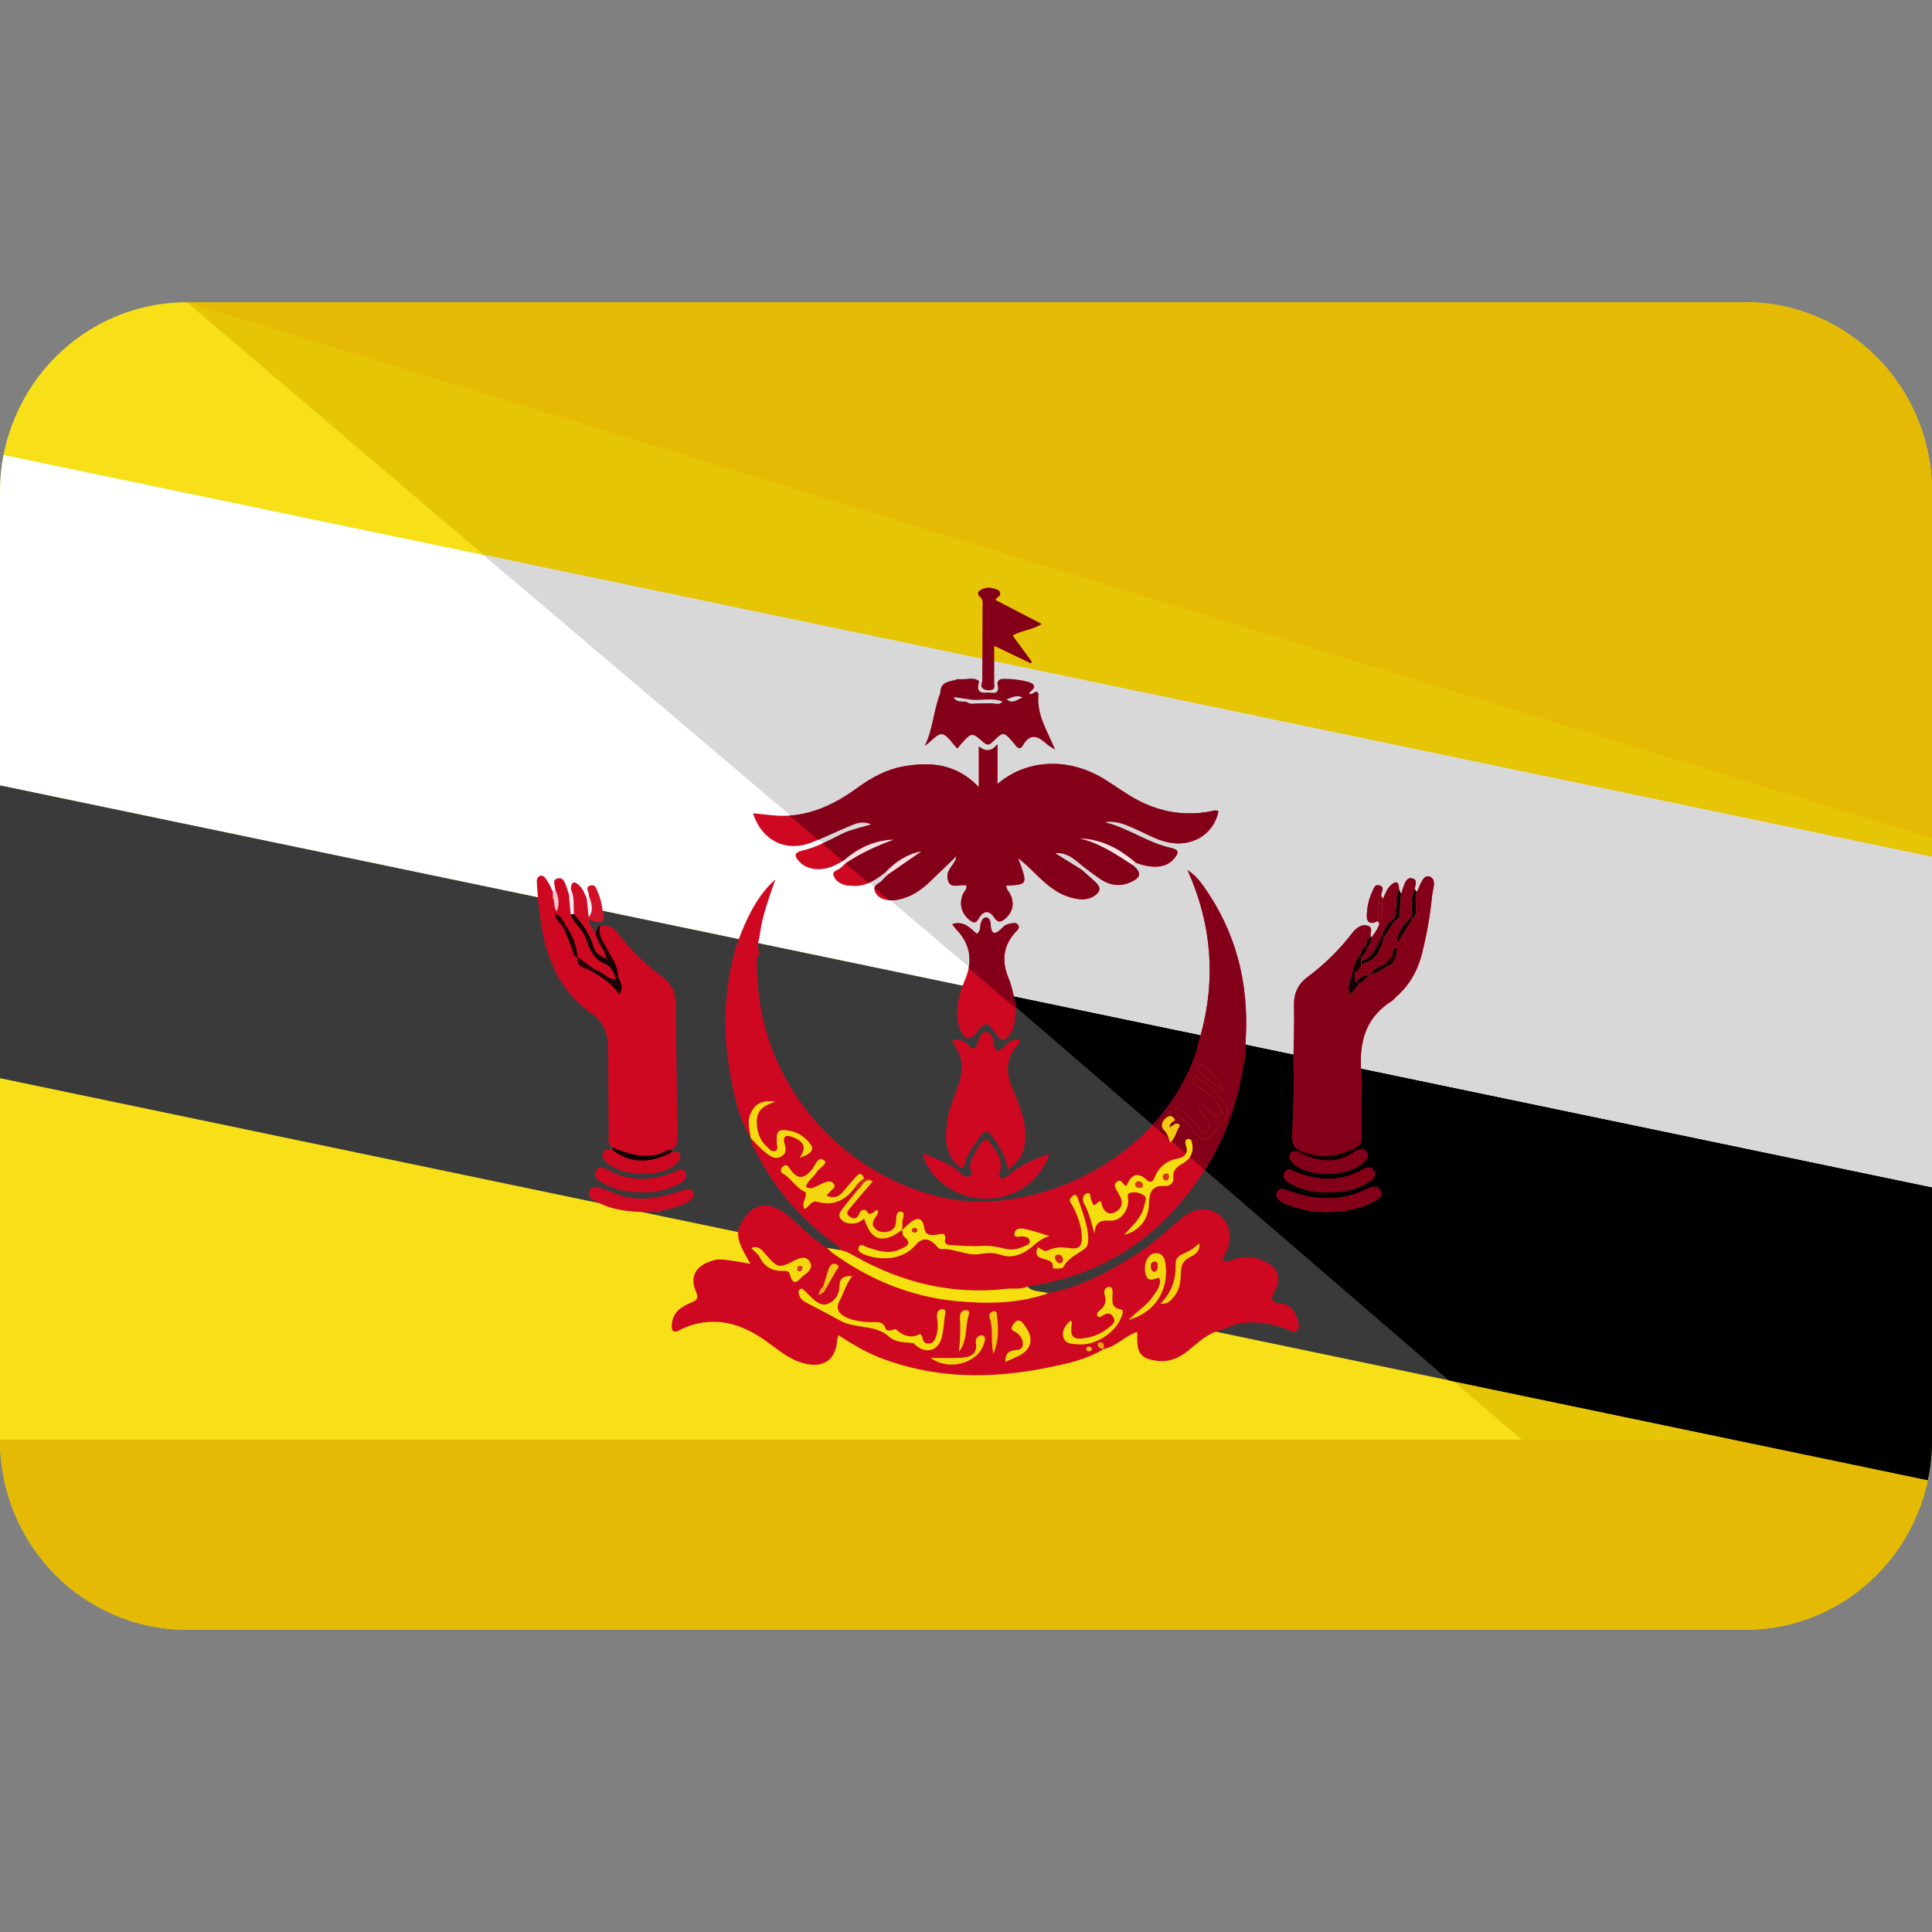 <?xml version="1.0" encoding="iso-8859-1"?>
<!-- Generator: Adobe Illustrator 19.0.0, SVG Export Plug-In . SVG Version: 6.00 Build 0)  -->
<svg version="1.1" id="Capa_1" xmlns="http://www.w3.org/2000/svg" xmlns:xlink="http://www.w3.org/1999/xlink" x="0px" y="0px"
	 viewBox="0 0 496 496" style="enable-background:new 0 0 496 496;" xml:space="preserve">
<rect x="0" y="0" width="496" height="496" fill="#808080" stroke="none"/>
<path style="fill:#F7E017;" d="M496,369.6c0,27.2-21.6,48.8-48,48.8H48c-26.4,0-48-21.6-48-48.8V126.4c0-27.2,21.6-48.8,48-48.8h400
	c26.4,0,48,21.6,48,48.8V369.6z"/>
<path style="fill:#E5C505;" d="M48,77.6h400c26.4,0,48,21.6,48,48.8v243.2c0,27.2-21.6,48.8-48,48.8"/>
<g>
	<path style="fill:#E5BA05;" d="M496,369.6c0,27.2-21.6,48.8-48,48.8H48c-26.4,0-48-21.6-48-48.8"/>
	<path style="fill:#E5BA05;" d="M48,77.6h400c26.4,0,48,21.6,48,48.8v88.8L48,77.6z"/>
</g>
<path style="fill:#3A3A3A;" d="M0,201.6v75.2L494.9,380c0.8-4,1.1-7.2,1.1-10.4v-64.8L0,201.6z"/>
<path d="M372,354.4L494.9,380c0.8-3.2,1.1-7.2,1.1-10.4v-64.8L256.7,255L372,354.4z"/>
<path style="fill:#FFFFFF;" d="M496,304.8V220L0.9,116.8C0.3,120,0,123.2,0,126.4v75.2L496,304.8z"/>
<polygon style="fill:#D8D8D8;" points="256.7,255 496,304.8 496,220 124,142.4 "/>
<path style="fill:#840019;" d="M252.181,174.901c0.022-6.414,0.05-12.829,0.059-19.243c0.001-0.746,0.194-1.564-0.422-2.183
	c-0.573-0.575-1.211-1.227-0.284-1.869c1.048-0.726,2.309-0.936,3.569-0.527c0.697,0.226,1.589,0.315,1.69,1.291
	c0.086,0.828-0.922,0.898-1.23,1.65c3.854,2.003,7.722,4.014,11.859,6.164c-2.396,1.623-5.124,1.582-7.431,2.989
	c1.658,2.268,3.286,4.494,4.914,6.721c-0.086,0.138-0.171,0.276-0.257,0.414c-3.021-1.448-6.043-2.897-9.404-4.508
	c0,3.534,0,6.659,0,9.784c0.333,1.679-0.863,1.712-1.902,1.585C252.013,177.005,251.607,176.15,252.181,174.901z"/>
<path style="fill:#CF0821;" d="M189.605,315.394c2.862-6.65,7.561-7.722,13.054-3.058c3.197,2.715,6.018,5.885,9.668,8.057
	c5.34,2.549,10.12,6.092,15.647,8.362c11.671,4.795,23.677,5.705,35.999,3.808c1.703-0.262,3.428-0.155,5.106-0.54
	c8.419-1.623,15.802-5.582,22.898-10.179c3.951-2.56,7.405-5.743,10.967-8.794c3.445-2.95,7.104-3.382,9.89-1.268
	c3.15,2.39,3.733,6.052,1.666,10.31c-0.234,0.483-0.721,0.918-0.438,1.629c1.272,0.418,2.363-0.416,3.521-0.688
	c2.549-0.599,4.961-0.323,7.247,0.852c3.374,1.734,4.276,4.27,2.425,7.575c-1.111,1.983-0.941,2.9,1.383,3.156
	c1.625,0.179,2.94,0.961,3.718,2.39c0.781,1.433,1.651,3.215,0.569,4.563c-0.824,1.026-2.236-0.326-3.353-0.655
	c-5.229-1.538-10.409-2.384-15.515,0.404c-3.663,0.65-6.227,3.154-8.94,5.366c-2.396,1.953-4.96,3.108-8.14,2.668
	c-3.905-0.541-5.018-1.766-5.015-5.785c0-0.473,0-0.945,0-1.643c-3.223,1.038-5.376,3.818-8.61,4.392l-0.173-0.224l0.204,0.196
	c-4.445,2.804-9.509,3.824-14.528,4.84c-14.512,2.938-28.875,2.875-42.911-2.55c-3.744-1.447-7.155-3.53-10.732-5.804
	c-0.147,0.669-0.263,1.005-0.289,1.348c-0.377,4.897-3.363,7.092-8.184,5.974c-3.257-0.755-5.867-2.669-8.48-4.646
	c-4.642-3.511-9.59-6.29-15.717-6.094c-2.843,0.091-5.493,0.794-7.974,2.084c-1.763,0.916-2.214,0.31-2.094-1.413
	c0.222-3.186,2.473-4.604,5.031-5.64c1.427-0.578,1.901-1.102,1.19-2.719c-1.597-3.633-0.338-6.306,3.353-7.741
	c2.234-0.868,3.05-0.833,10.599,0.527C191.048,321.437,189.002,318.787,189.605,315.394z"/>
<path style="fill:#CE0921;" d="M151.249,307.34c-0.394-2.726,1.175-2.883,3.127-2.279c1.991,0.616,3.892,1.54,5.899,2.078
	c4.377,1.173,8.672,0.394,12.908-0.882c0.818-0.246,1.615-0.583,2.448-0.757c0.815-0.171,1.819-0.46,2.282,0.533
	c0.496,1.064-0.239,1.848-1.047,2.377c-1.858,1.217-4.005,1.702-6.134,2.198c-0.447,0.104-0.964,0.012-1.224,0.532
	C163.134,311.256,156.786,311.248,151.249,307.34z"/>
<g>
	<path style="fill:#CF0821;" d="M195.16,244.759c-1.225,0.784-0.854,2.043-0.847,3.129c0.182,31.485,23.101,54.363,48.398,59.723
		c21.936,4.648,55.242-9.046,64.694-38.342c0.115-0.356,0.102-0.754,0.149-1.133c4.401-14.104,4.029-28.044-1.436-41.808
		c-0.304-0.766-0.633-1.522-1.223-2.932c2.12,1.419,3.183,2.853,4.202,4.294c8.291,11.722,11.535,24.835,10.717,39.062
		c-0.077,1.333-0.072,2.671-0.107,4.007c-1.455,9.61-4.018,18.858-9.019,27.294c-10.666,17.993-26,29.196-46.943,32.223
		c-0.405,0.927-1.244,1.1-2.116,1.22c-16.398,2.274-31.517-1.305-45.53-9.948c-0.25-0.154-0.4-0.404-0.55-0.648
		c0.081-1.267-1.072-1.48-1.791-2.001c-8.385-6.069-14.815-13.799-19.58-22.95c-0.611-1.174-1.405-2.292-1.398-3.705
		c1.317,0.013,1.995,0.984,2.734,1.847c0.758,0.884,1.63,1.617,2.72,2.032c1.555,0.592,2.442-0.077,2.545-1.638
		c0.095-1.44-0.699-3.286,1.824-3.325c2.07-0.033,3.876,1.646,4.2,3.818c0.032,0.216-0.144,0.527,0.254,0.593
		c0.128-2.652-3.664-5.596-5.941-4.604c-1.123,0.489-0.876,1.572-1.008,2.482c-0.134,0.921,0.038,2.071-1.09,2.431
		c-1.121,0.358-1.995-0.367-2.776-1.099c-3.575-3.348-3.581-8.81-0.016-11.416c-2.207,1.216-3.367,3.249-3.251,5.774
		c0.047,1.031,0.456,2.078-0.207,3.058c-3.142-5.037-4.277-10.762-5.307-16.447c-1.964-10.843-1.603-21.651,1.369-32.316
		c2.979-8.564,6.017-13.931,10.23-17.65c-1.722,4.943-3.367,9.372-3.971,14.051C194.88,241.45,194.001,243.139,195.16,244.759z"/>
	<path style="fill:#CF0821;" d="M310.586,208.343c-6.453,1.174-12.524,0.164-18.348-2.842c-3.077-1.588-5.81-3.681-8.738-5.48
		c-9.134-5.612-19.819-5.207-27.429,1.261v-10.199c-1.66,2.017-3.093,1.824-4.767,0.563v10.461
		c-5.668-6.001-12.304-6.602-19.381-5.343c-4.434,0.789-8.256,2.918-11.847,5.53c-6.603,4.802-13.724,7.956-22.151,6.97
		c-1.506-0.176-3.016-0.316-4.594-0.479c2.132,6.835,8.214,10.026,14.672,7.638c3.486-1.289,6.807-3.018,10.256-4.415
		c1.543-0.625,3.181-1.421,5.432-0.346c-2.891,0.887-5.419,1.351-7.713,2.509c-3.24,1.636-6.468,3.372-10.018,4.206
		c-2.497,0.586-1.824,1.682-0.7,2.874c1.478,1.568,3.435,2.014,5.518,1.88c2.157-0.139,4.017-1.122,5.819-2.224
		c1.088-0.492,2.141-1.059,3.183-1.63c-0.919,0.608-1.786,1.329-2.548,2.25c-0.419,0.376-0.869,0.723-1.249,1.135
		c-0.67,0.727-2.376,0.885-2.017,2.043c0.41,1.322,1.705,2.237,3.181,2.578c0.456,0.105,0.944,0.063,1.414,0.117
		c3.641,0.415,6.314-1.545,8.937-3.631c0.832-0.411,1.613-0.901,2.372-1.414c-0.668,0.548-1.273,1.187-1.725,2.025
		c-0.613,0.597-1.258,1.164-1.83,1.797c-0.703,0.777-2.293,1.025-1.745,2.582c0.496,1.407,1.722,2.052,3.077,2.286
		c0.916,0.158,1.914,0.117,2.831-0.06c3.304-0.636,5.983-2.423,8.358-4.737c2.228-2.171,4.482-4.316,6.725-6.472
		c-0.234,2.135-2.475,3.253-2.329,5.368c0.246,3.552,3.117,1.723,4.858,2.17c0.252,0.921-0.485,1.417-0.795,2.079
		c-1.198,2.559-0.48,5.19,1.731,6.877c0.995,0.76,1.541,0.734,2.187-0.392c1.203-2.096,2.65-2.431,4.112-0.223
		c0.892,1.347,1.731,1.079,2.765,0.167c1.996-1.76,2.43-4.017,1.168-6.447c-0.342-0.658-1.027-1.166-0.924-2.027
		c5.567-0.236,5.567-0.236,3.01-7.068c1.531,1.165,2.917,2.507,4.297,3.854c2.68,2.616,5.405,5.179,9.139,6.233
		c1.956,0.552,3.959,0.892,5.849-0.189c2.029-1.161,2.119-2.414,0.397-3.916c-0.983-0.858-1.951-1.734-2.923-2.605
		c-2.152-1.58-4.371-2.667-6.971-3.371c-1.335-0.361-0.768-2.433,0.571-2.071c2.876,0.778,8.301,4.978,7.958,5.44
		c0.981,0.727,1.964,1.451,2.984,2.118c2.39,1.562,4.962,1.899,7.609,0.71c2.726-1.224,2.86-2.436,0.568-4.389
		c-0.675-0.77-1.409-1.433-2.171-2.034c0.891,0.576,1.815,1.093,2.864,1.386c4.346,1.677,7.945,1.343,9.859-0.965
		c1.055-1.272,1.696-2.264-0.804-2.806c-6.016-1.306-11.049-5.224-17.093-6.586c2.889-0.572,5.372,0.567,7.852,1.656
		c2.62,1.151,5.099,2.623,7.901,3.353c6.46,1.685,12.37-1.709,13.573-7.834C312.053,207.83,311.296,208.214,310.586,208.343z
		 M222.344,217.903c1.599-0.819,3.208-1.516,4.903-1.821C225.679,216.669,223.983,217.19,222.344,217.903z M231.458,221.249
		c1.076-0.763,2.133-1.499,3.244-2.042C233.763,219.989,232.592,220.571,231.458,221.249z M284.824,217.681
		c0.397,0.181,0.776,0.394,1.149,0.617c-1.976-1.082-4.042-1.838-5.967-2.478C281.262,216.134,283.04,216.867,284.824,217.681z"/>
</g>
<path style="fill:#840019;" d="M290.821,222.094c-4.298-2.757-8.526-5.659-13.614-6.846c5.563,0.194,10.179,2.615,14.308,6.198
	c4.346,1.677,7.945,1.343,9.859-0.965c1.055-1.272,1.696-2.264-0.804-2.806c-6.016-1.306-11.049-5.224-17.093-6.586
	c2.889-0.572,5.372,0.567,7.852,1.656c2.62,1.151,5.099,2.623,7.901,3.353c6.46,1.685,12.37-1.709,13.573-7.834
	c-0.751-0.434-1.508-0.05-2.217,0.079c-6.453,1.174-12.524,0.164-18.348-2.842c-3.077-1.588-5.81-3.681-8.738-5.48
	c-9.134-5.612-19.819-5.207-27.429,1.261c0-3.341,0-6.418,0-10.199c-1.66,2.017-3.093,1.824-4.767,0.563c0,3.576,0,6.694,0,10.461
	c-5.668-6.001-12.304-6.602-19.381-5.343c-4.434,0.789-8.256,2.918-11.847,5.53c-5.325,3.872-10.987,6.669-17.397,7.091l7.32,6.237
	c2.771-1.154,5.476-2.487,8.261-3.615c1.543-0.625,3.181-1.421,5.432-0.346c-2.891,0.887-5.419,1.351-7.713,2.509
	c-1.614,0.815-3.224,1.654-4.873,2.395l5.259,4.481c0.078-0.047,0.156-0.092,0.233-0.139c3.689-3.145,7.836-5.219,12.839-5.344
	c-4.288,1.565-8.417,3.424-12.204,5.963c-0.049,0.044-0.101,0.087-0.151,0.131l5.913,5.038c1.615-0.698,3.07-1.786,4.505-2.927
	c2.474-2.559,5.349-4.478,9.019-5.191c-2.791,1.934-5.581,3.868-8.372,5.802c-0.613,0.597-1.258,1.164-1.83,1.797
	c-0.561,0.62-1.671,0.914-1.823,1.795l3.679,3.135c0.765,0.07,1.562,0.022,2.308-0.121c3.304-0.636,5.983-2.423,8.358-4.737
	c2.228-2.171,4.482-4.316,6.725-6.472c-0.234,2.135-2.475,3.253-2.329,5.368c0.246,3.552,3.117,1.723,4.858,2.17
	c0.252,0.921-0.485,1.417-0.795,2.079c-1.198,2.559-0.48,5.19,1.731,6.877c0.995,0.76,1.541,0.734,2.187-0.392
	c1.203-2.096,2.65-2.431,4.112-0.223c0.892,1.347,1.731,1.079,2.765,0.167c1.996-1.76,2.43-4.017,1.168-6.447
	c-0.342-0.658-1.027-1.166-0.924-2.027c5.567-0.236,5.567-0.236,3.01-7.068c1.531,1.165,2.917,2.507,4.297,3.854
	c2.68,2.616,5.405,5.179,9.139,6.233c1.956,0.552,3.959,0.892,5.849-0.189c2.029-1.161,2.119-2.414,0.397-3.916
	c-1.149-1.003-2.278-2.029-3.417-3.044c-2.23-1.393-4.459-2.785-6.689-4.178c3.165-0.282,5.169,1.812,7.333,3.58l0,0l0,0
	c1.461,1.056,2.884,2.169,4.392,3.154c2.39,1.562,4.962,1.899,7.609,0.71C292.979,225.259,293.114,224.047,290.821,222.094z"/>
<g>
	<path style="fill:#CF0821;" d="M333.352,295.203c-1.438-0.842-1.616-2.168-1.578-3.691c0.151-6.087,0.582-12.172,0.272-18.266
		c0.073-5.046,0.294-10.096,0.166-15.138c-0.078-3.073,1.035-5.432,3.352-7.167c4.456-3.338,8.394-7.164,11.746-11.602
		c0.171-0.227,0.366-0.441,0.576-0.634c0.965-0.885,2.123-1.485,3.38-0.993c1.368,0.536,0.369,1.859,0.621,2.791
		c-0.187,0.841-0.666,1.568-0.916,2.386c-0.408,0.929-1.024,1.736-1.503,2.623c-0.7,1.227-1.2,2.532-1.521,3.906
		c-0.256,1.413-0.88,2.733-1.088,4.184c0.859-0.045,1.017-0.9,1.573-1.256c0.847-0.791,1.774-1.491,2.623-2.282
		c0.221-0.145,0.458-0.256,0.707-0.342c1.593-0.298,2.756-1.406,4.088-2.188c0.733-0.437,1.363-0.976,1.721-1.779
		c0.405-0.791,0.413-1.657,0.478-2.513c0.036-0.398,0.123-0.783,0.258-1.159c1.044-2.378,2.35-4.599,3.978-6.625
		c0.928-1.168,0.109-2.51,0.37-3.748c0.21-0.994,0.345-2.002,1.131-2.751c0.786-1.604,1.539-4.401,3.114-3.949
		c2.108,0.605,0.895,3.321,0.732,5.076c-0.471,5.044-1.384,10.024-2.634,14.947c-1.095,4.31-3.236,7.925-6.547,10.87
		c-0.429,0.381-0.787,0.864-1.263,1.167c-7.455,4.747-8.468,11.93-7.549,19.853c-0.05,4.913-0.114,9.827-0.133,14.742
		c-0.004,1.139,0.078,2.249-1.204,2.811c-3.431,3.306-7.467,3.591-11.806,2.367C335.39,296.413,334.058,296.404,333.352,295.203z"/>
	<path style="fill:#CF0821;" d="M157.407,294.644c-1.523-0.669-1.138-2.032-1.147-3.228c-0.052-7.356-0.106-14.712-0.119-22.068
		c-0.007-3.644-1.072-6.92-4.09-9.026c-9.286-6.483-12.482-15.973-13.571-26.586c-0.029-0.284-0.098-0.564-0.148-0.845
		c-0.164-1.897-0.353-3.791-0.479-5.691c-0.056-0.85-0.172-1.992,0.707-2.307c1.096-0.393,1.592,0.805,2.101,1.531
		c0.539,0.768,0.861,1.687,1.279,2.541c0.458,0.439,0.607,1.005,0.666,1.607c0.087,1.249-0.071,2.526,0.416,3.73
		c0.326,1.475,1.562,2.426,2.172,3.736c1.548,2.134,1.906,4.771,3,7.098c0.145,0.218,0.263,0.449,0.364,0.69
		c0.642,1.997,2.524,2.466,4.094,3.316c2.226,1.093,4.168,2.568,6.062,4.668c0.153-1.312-0.387-2.186-0.626-3.107
		c-0.331-1.475-0.728-2.927-1.415-4.284c-0.736-1.554-1.789-2.925-2.52-4.484c-0.675-1.44-0.949-2.84-0.051-4.278
		c1.906-0.347,3.342,0.388,4.491,1.883c3.284,4.272,7.058,8.025,11.423,11.226c2.412,1.769,3.537,4.221,3.535,7.424
		c-0.006,11.005,0.234,22.01,0.415,33.014c0.026,1.587,0.032,3.089-1.571,4c-0.858,0.927-2.029,1.245-3.167,1.632
		C164.922,298.079,160.914,297.707,157.407,294.644z"/>
	<path style="fill:#CF0821;" d="M260.881,258.399c-0.38,2.328-0.043,4.826-1.438,6.915c-1.49,2.232-2.37,2.161-3.982-0.181
		c-1.973-2.867-2.644-2.874-4.736-0.048c-1.582,2.137-3.016,2.001-4.167-0.631c-1.274-2.914-0.788-5.981-0.259-9.002
		c0.452-1.253,0.836-2.538,1.372-3.754c2.153-4.886,1.535-9.275-2.217-13.157c-0.316-0.327-0.556-0.727-0.981-1.294
		c2.979-0.928,4.568,0.982,6.294,2.499c1.14-0.712,0.736-1.901,1.061-2.819c0.232-0.654,0.583-1.372,1.282-1.39
		c0.75-0.019,1.149,0.779,1.178,1.411c0.169,3.698,1.527,2.813,3.318,0.967c0.428-0.441,1.158-0.689,1.79-0.807
		c0.705-0.131,1.607-0.37,2.051,0.483c0.39,0.751-0.305,1.229-0.733,1.697c-3.194,3.497-3.605,7.465-1.846,11.693
		C259.867,253.384,260.257,255.915,260.881,258.399z"/>
</g>
<path style="fill:#CE0821;" d="M142.493,234.582c-0.936-1.213-0.518-2.619-0.564-3.958c0.439-0.078,0.692,0.124,0.803,0.537
	c0.182-0.247-0.028-0.459-0.11-0.638c-0.336-0.73,0.255-1.48-0.086-2.196c-0.016-1.027-0.948-2.486,0.711-2.832
	c1.35-0.282,1.787,1.095,2.185,2.161c0.23,0.615,0.41,1.248,0.613,1.874c1.22,1.368,1.15,3.075,1.251,4.736
	c-0.027,0.93,0.503,1.582,1.078,2.233c0.88,0.996,1.765,2.049,2.226,3.273c1.21,3.213,2.631,6.139,5.919,7.836
	c1.296,0.668,1.674,2.225,1.825,3.687c-0.343,1.124-1.023,0.818-1.732,0.411c-1.29-0.741-2.483-1.643-3.818-2.31
	c-1.593-1.178-3.937-1.442-4.588-3.767l0.034,0.054c-1.107-2.519-1.652-5.271-3.168-7.619
	C144.408,236.759,143.339,235.754,142.493,234.582z"/>
<path style="fill:#D00B24;" d="M351.677,250.288l-0.237-0.06c-1.113,0.615-2.053,1.527-3.295,1.921
	c-1.216-0.442-0.618-1.417-0.651-2.207c0.409-1.063,1.101-1.941,1.831-2.795c3.227-1.111,4.603-3.72,5.449-6.757
	c0.878-1.586,1.905-3.071,3.034-4.486c1.39-1.906,0.092-4.619,1.919-6.39c0.195-0.628,0.359-1.267,0.59-1.88
	c0.401-1.063,0.842-2.437,2.2-2.143c1.647,0.358,0.691,1.828,0.72,2.851c-0.271,2.296-0.399,4.604-0.554,6.909
	c-1.615,2.204-3.443,4.29-4.001,7.093c0.007,0.313,0.014,0.626,0.021,0.939c-0.788,0.614-0.459,1.658-0.922,2.399
	c-0.461,0.804-1.091,1.444-1.873,1.937C354.522,248.549,353.063,249.362,351.677,250.288z"/>
<path style="fill:#CE0C24;" d="M151.133,235.831c0.057,1.418,0.906,2.443,1.725,3.484c1.129,2.255,3.14,4.138,2.938,6.957
	c-2.077,0.053-3.366-0.88-3.843-2.951c-0.772-3.353-3.292-5.732-4.886-8.631c-0.581-2.102-0.218-4.279-0.516-6.403
	c0.058-1.763,0.68-2.365,2.154-0.994c0.989,0.92,1.411,2.191,1.924,3.396c1.334,1.221,1.309,2.755,1.006,4.354
	C151.509,235.33,151.341,235.593,151.133,235.831z"/>
<path style="fill:#D10F27;" d="M352.271,240.46c0.729-1.052,1.521-2.07,1.845-3.345c0.055-2.186-0.989-4.54,0.986-6.431
	c0.529-1.197,0.938-2.478,1.933-3.393c1.435-1.32,2.129-0.885,2.131,0.981c-0.113,2.523-0.121,5.059-1.017,7.474
	c-1.268,1.329-2.231,2.877-3.136,4.464c-0.269,0.49-0.593,1.003-0.674,1.524c-0.433,2.773-2.106,4.408-4.644,5.313
	c-1.186-0.058-0.898-0.695-0.536-1.361c0.565-0.854,1.229-1.647,1.668-2.585C351.233,242.179,351.5,241.182,352.271,240.46z"/>
<path style="fill:#D0122A;" d="M151.133,235.831c-0.03-0.113-0.036-0.228-0.02-0.344c0.653-1.832,0.057-3.681,0.072-5.522
	c0.112-0.901-1.167-2.17,0.394-2.641c1.361-0.411,1.583,1.006,1.969,1.895c0.984,2.268,1.207,4.708,1.487,7.129
	C153.619,237.052,152.327,236.807,151.133,235.831z"/>
<path style="fill:#D21930;" d="M353.626,236.482c-1.706,0.94-2.819,0.371-2.738-1.499c0.084-1.958,0.437-3.947,1.296-5.767
	c0.417-0.882,0.612-2.316,1.987-1.901c1.571,0.474,0.278,1.755,0.408,2.659C354.06,232.114,354.972,234.463,353.626,236.482z"/>
<path style="fill:#F9E4E6;" d="M290.821,222.094c-4.298-2.757-8.526-5.659-13.614-6.846c5.563,0.194,10.179,2.615,14.308,6.198
	C291.283,221.662,291.052,221.878,290.821,222.094z"/>
<path style="fill:#F8E1E4;" d="M216.596,220.906c3.689-3.145,7.836-5.219,12.839-5.344c-4.288,1.565-8.417,3.424-12.204,5.963
	C217.02,221.319,216.808,221.113,216.596,220.906z"/>
<path style="fill:#F8DFE2;" d="M227.498,223.768c2.474-2.559,5.349-4.478,9.019-5.191c-2.79,1.934-5.581,3.868-8.372,5.802
	C227.93,224.175,227.714,223.971,227.498,223.768z"/>
<path style="fill:#F7D8DB;" d="M362.2,235.461c0.586-2.338-0.364-4.899,1.036-7.119c0.184,0.206,0.367,0.413,0.551,0.619
	c-0.956,2.212,0.772,4.85-1.099,6.916C362.227,236.088,362.069,235.944,362.2,235.461z"/>
<path style="fill:#F5D1D5;" d="M357.677,235.934c1.314-2.395,0.207-5.261,1.489-7.662c0.186,0.414,0.373,0.828,0.559,1.242
	c-0.112,1.672-0.267,3.343-0.321,5.016c-0.031,0.966-0.402,1.593-1.311,1.902C357.872,236.336,357.737,236.167,357.677,235.934z"/>
<path style="fill:#F2C3C8;" d="M142.536,228.326c0.765,1.701,1.261,3.419,0.448,5.609c-1.119-1.123-0.346-2.46-1.055-3.311
	c0.003-0.554,0.006-1.107,0.009-1.66C142.138,228.751,142.337,228.539,142.536,228.326z"/>
<path style="fill:#FCF5F6;" d="M353.626,236.482c0.64-2.122-0.233-4.465,0.954-6.507c0.174,0.236,0.348,0.473,0.522,0.709
	c-0.662,2.092,0.298,4.434-0.986,6.43C353.953,236.904,353.79,236.693,353.626,236.482z"/>
<path style="fill:#F8ECEE;" d="M146.551,228.285c1,2.049,0.637,4.263,0.781,6.416c-0.289,0.292-0.57,0.405-0.827-0.036
	c-0.153-1.712-0.307-3.424-0.46-5.136C146.213,229.114,146.382,228.7,146.551,228.285z"/>
<path style="fill:#F2EAEB;" d="M151.186,229.965c0.639,1.849,1.396,3.7-0.073,5.521c-0.161-1.6-0.323-3.2-0.485-4.8
	C150.814,230.446,151,230.206,151.186,229.965z"/>
<path style="fill:#FDF9F9;" d="M352.271,240.46c0.158,1.17-0.603,1.976-1.135,2.873c-0.506,0.079-0.844,0.01-0.551-0.621
	c0.248-0.846,0.293-1.812,1.303-2.208C352.014,240.482,352.142,240.467,352.271,240.46z"/>
<path style="fill:#F6DF0F;" d="M215.549,320.899c1.456,0.203,2.691,0.921,3.947,1.628c12.096,6.813,24.993,9.953,38.891,8.346
	c1.785-0.206,3.65,0.282,5.358-0.6c1.434,1.627,3.59,1.055,5.331,1.75c-7.666,2.7-15.648,2.75-23.529,2.008
	c-11.65-1.096-22.23-5.438-31.737-12.302c-0.536-0.387-0.99-0.888-1.483-1.336C213.4,320.562,214.475,320.73,215.549,320.899z"/>
<g>
	<path style="fill:#CE0821;" d="M340.629,311.182c-3.877-0.05-7.407-0.731-10.771-2.213c-1.187-0.523-2.503-1.317-2.077-2.682
		c0.519-1.666,2.087-0.927,3.177-0.527c6.843,2.509,13.577,2.73,20.242-0.621c1.15-0.578,2.577-0.807,3.249,0.638
		c0.648,1.392-0.638,2.054-1.613,2.599C348.98,310.53,344.754,311.104,340.629,311.182z"/>
	<path style="fill:#CE0821;" d="M340.539,306.068c-3.118,0.233-6.216-0.643-9.15-2.134c-1.138-0.578-2.283-1.503-1.616-2.9
		c0.716-1.501,2.006-0.53,2.992-0.131c5.797,2.346,11.495,2.533,17.068-0.656c0.986-0.564,2.038-0.932,2.796,0.176
		c0.857,1.251,0.049,2.144-0.98,2.843C348.358,305.505,344.66,306.192,340.539,306.068z"/>
</g>
<path style="fill:#CC0820;" d="M348.373,295.303c0.927-0.235,1.89-0.591,2.516,0.535c0.604,1.086-0.1,1.789-0.778,2.48
	c-3.751,3.817-13.908,4.138-17.882,0.564c-0.734-0.66-1.374-1.422-1.047-2.475c0.367-1.18,1.401-0.636,2.192-0.69
	c0.779,0.249,1.549,0.527,2.359,0.671C340.158,298.479,344.263,296.86,348.373,295.303z"/>
<path style="fill:#110001;" d="M348.373,295.303c-4.112,3.194-8.555,3.299-13.211,1.413c0.012-1.071,0.639-0.689,1.184-0.501
	c4.239,1.164,8.161,0.15,11.956-1.737C348.326,294.753,348.35,295.028,348.373,295.303z"/>
<path style="fill:#280003;" d="M336.346,296.215c-0.395,0.167-0.789,0.334-1.184,0.501c-0.646-0.243-1.391-0.311-1.788-1
	c-0.016-0.171-0.024-0.342-0.022-0.513C334.35,295.54,335.348,295.878,336.346,296.215z"/>
<path style="fill:#CE0821;" d="M164.936,306.069c-4.04,0.091-7.54-0.634-10.685-2.693c-1.005-0.658-1.965-1.481-1.229-2.793
	c0.757-1.35,1.905-0.898,2.976-0.29c5.59,3.173,11.289,2.927,17.073,0.575c1.005-0.409,2.313-1.314,2.946,0.246
	c0.565,1.392-0.591,2.301-1.74,2.872C171.237,305.499,168.035,306.342,164.936,306.069z"/>
<path style="fill:#CC0820;" d="M172.375,295.717c0.792,0.05,1.812-0.484,2.194,0.691c0.302,0.926-0.221,1.644-0.844,2.281
	c-3.733,3.818-14.753,3.471-18.3-0.574c-0.587-0.67-1.108-1.344-0.569-2.285c0.641-1.118,1.595-0.762,2.521-0.525
	c1.226,0.245,2.345,0.795,3.486,1.267c3.089,1.277,6.128,0.953,9.157-0.191C170.839,296.283,171.521,295.696,172.375,295.717z"/>
<path style="fill:#F5D910;" d="M192.768,292.194c-0.25-1.962-0.975-3.877-0.217-5.912c1.036-2.782,2.862-3.945,6.493-3.47
	c-2.75,0.954-4.715,2.08-4.761,4.919c-0.043,2.627,0.664,4.91,2.639,6.692c0.607,0.548,1.263,1.46,2.174,1.023
	c0.813-0.39,0.368-1.361,0.332-2.082c-0.157-3.195,0.406-3.644,3.568-3.008c1.567,0.315,2.836,1.083,3.966,2.147
	c2.399,2.257,2.079,3.417-1.701,4.752c2.317-3.122,0.507-4.472-1.953-5.403c-1.257-0.476-2.399-0.395-1.94,1.508
	c0.317,1.31,0.79,2.615-0.786,3.525c-1.594,0.92-2.83-0.059-3.904-0.885c-1.422-1.092-2.609-2.489-3.898-3.757
	C192.781,292.243,192.768,292.194,192.768,292.194z"/>
<path style="fill:#110001;" d="M170.589,296.715c-4.655,1.883-9.099,1.784-13.212-1.409c0.01-0.22,0.02-0.441,0.031-0.662
	c3.856,1.61,7.77,2.768,11.994,1.57C169.947,296.026,170.573,295.648,170.589,296.715z"/>
<path style="fill:#1F0002;" d="M155.678,246.191c-0.361-2.53-2.607-4.286-2.82-6.877c0.678-0.355,0.346-1.468,1.244-1.659
	c-0.74,2.336,0.799,4.005,1.722,5.849c0.469,0.937,0.997,1.844,1.498,2.764c-0.15,0.525-0.175,1.269-0.933,1.148
	C155.863,247.333,155.361,246.921,155.678,246.191z"/>
<path style="fill:#280003;" d="M170.589,296.715c-0.396-0.167-0.792-0.334-1.188-0.501c0.97-0.419,1.824-1.18,2.993-1.012
	c0.003,0.172-0.003,0.344-0.02,0.515C171.977,296.404,171.235,296.473,170.589,296.715z"/>
<path style="fill:#F5DC0F;" d="M218.798,327.627c-1.571,1.891-2.103,4.183-3.193,6.178c-1.15,2.106-0.35,3.447,1.601,4.378
	c1.938,0.925,4.011,1.155,6.132,1.252c1.511,0.069,3.366-0.537,4.042,1.698c0.151,0.499,0.768,0.492,1.256,0.414
	c0.471-0.076,1.147-0.428,1.373-0.236c1.868,1.585,3.806,2.433,6.198,1.156c0.044-0.023,0.549,0.52,0.58,0.825
	c0.124,1.189,0.789,1.79,1.901,1.623c1.083-0.163,1.42-1.12,1.706-2.084c0.446-1.507,0.457-2.992,0.183-4.532
	c-0.183-1.029,0.237-2.19,1.296-2.186c1.329,0.005,0.698,1.287,0.638,2c-0.145,1.711-0.326,3.436-0.705,5.108
	c-0.79,3.479-3.94,4.485-6.658,2.204c-0.217-0.182-0.388-0.527-0.62-0.568c-2.225-0.391-4.331,0.072-6.528-1.882
	c-3.299-2.934-8.519-1.831-12.251-3.914c-2.954-1.649-5.985-3.142-8.959-4.746c-0.679-0.366-1.269-0.885-1.532-1.647
	c-0.185-0.537-0.437-1.194,0.035-1.624c0.592-0.54,1.01,0.114,1.41,0.463c0.431,0.377,0.812,0.811,1.227,1.207
	c1.328,1.27,2.758,2.796,4.72,1.964c1.823-0.773,2.869-2.484,2.887-4.587C215.555,327.885,216.951,327.49,218.798,327.627z"/>
<path style="fill:#F5D910;" d="M281.798,337.996c-0.423-0.785,0.133-1.239,0.631-1.667c1.197-1.029,1.763-2.216,1.19-3.807
	c-0.34-0.944,0.006-1.961,0.884-2.109c1.269-0.214,1.137,1.047,1.12,1.824c-0.037,1.711-0.477,3.438,2.049,3.922
	c1.036,0.198,0.448,1.261,0.211,1.94c-1.47,4.218-7.041,7.391-10.822,7.04c-1.497-0.139-3.374,0.058-3.984-1.61
	c-0.647-1.77,0.411-3.266,1.774-4.534c0.176,0.269,0.354,0.416,0.337,0.534c-0.565,3.841,0.205,4.607,4.031,3.878
	c2.004-0.382,3.81-1.281,5.389-2.554c0.834-0.672,2.071-1.314,1.167-2.771c-0.875-1.409-1.901-0.808-2.939-0.222
	C282.532,338.032,282.207,338.311,281.798,337.996z"/>
<path style="fill:#F4D610;" d="M289.758,338.866c2.311-2.386,4.601-3.69,6.068-5.826c0.756-1.1,1.652-2.126,1.921-3.475
	c0.188-0.942,0.21-1.859-1.24-1.27c-1.678,0.682-2.262-0.266-2.501-1.697c-0.395-2.363,0.758-4.659,2.462-4.846
	c1.714-0.189,2.439,0.908,2.685,2.348C300.144,329.896,297.62,336.593,289.758,338.866z"/>
<path style="fill:#F5D910;" d="M192.856,320.413c1.778-0.75,2.698,0.421,3.58,1.452c3.177,3.712,3.513,3.84,7.605,1.71
	c1.411-0.734,2.843-1.166,3.821,0.288c0.955,1.42-0.201,2.706-1.28,3.362c-1.126,0.685-2.812,4.012-3.849-0.208
	c-0.192-0.78-1.078-0.748-1.715-0.735c-2.756,0.058-4.743-1.008-5.998-3.558C194.599,321.869,193.674,321.261,192.856,320.413z"/>
<path style="fill:#F4D210;" d="M297.92,334.71c3.052-3.102,4.013-6.507,3.899-10.293c-0.035-1.167,0.607-1.921,1.7-2.407
	c1.568-0.697,3.08-1.518,4.363-2.825c0.33,1.883-0.951,2.88-2.286,3.508c-1.826,0.858-2.406,2.125-2.432,4.039
	c-0.031,2.301-0.316,4.622-1.996,6.434C300.486,333.903,299.857,334.817,297.92,334.71z"/>
<path style="fill:#F5D810;" d="M258.116,349.632c-0.028-1.817,0.548-2.684,2.052-2.946c0.963-0.168,2.302-0.008,2.424-1.468
	c0.101-1.207-0.523-2.19-1.437-2.975c-0.576-0.495-1.88-0.541-1.283-1.782c0.272-0.566,0.777-1.265,1.309-1.407
	c0.979-0.261,1.45,0.718,1.958,1.372c2.457,3.159,1.68,6.239-1.94,7.818C260.243,348.662,259.295,349.101,258.116,349.632z"/>
<path style="fill:#F4D210;" d="M238.918,348.61c2.922,0,5.3,0.107,7.664-0.03c2.34-0.136,4.449-0.718,3.953-3.875
	c-0.131-0.838,0.239-1.519,1.049-1.816c0.297-0.109,0.852-0.084,1.015,0.111c0.576,0.683,0.157,1.428-0.067,2.141
	C251.021,349.936,243.609,352.103,238.918,348.61z"/>
<path style="fill:#F1C412;" d="M255.048,347.539c-0.82-3.061,0.088-6.23-0.994-9.269c-0.28-0.786,0.226-1.551,1.124-1.644
	c0.833-0.087,0.722,0.732,0.785,1.226C256.385,341.132,256.394,344.382,255.048,347.539z"/>
<path style="fill:#F4D410;" d="M246.193,346.969c0.355-2.934,0.42-5.846,0.243-8.768c-0.07-1.155,0.67-1.945,1.664-1.832
	c1.132,0.128,0.575,1.169,0.412,1.835C247.794,341.133,248.324,344.401,246.193,346.969z"/>
<path style="fill:#F1C711;" d="M211.417,330.108c0.468-1.537,0.861-3.103,1.431-4.601c0.338-0.888,1.225-1.383,2.077-0.83
	c0.843,0.547-0.049,1.149-0.328,1.658c-0.82,1.493-1.695,2.955-2.548,4.429C211.503,330.867,211.184,330.753,211.417,330.108z"/>
<path style="fill:#EBA015;" d="M283.38,346.288c-0.705-0.117-1.558-0.067-1.568-1.111c-0.004-0.432,0.391-0.644,0.77-0.591
	c1.132,0.16,0.692,1.069,0.767,1.729L283.38,346.288z"/>
<path style="fill:#EDA915;" d="M211.417,330.108c0.21,0.219,0.421,0.437,0.631,0.656c-0.327,0.774-0.778,1.419-1.929,1.691
	C210.309,331.417,210.821,330.743,211.417,330.108z"/>
<path style="fill:#F1C611;" d="M278.873,346.25c0.107-0.459,0.428-0.591,0.844-0.532c0.464,0.066,0.676,0.413,0.553,0.804
	c-0.062,0.197-0.45,0.41-0.687,0.406C279.22,346.921,278.824,346.769,278.873,346.25z"/>
<g>
	<path style="fill:#CF0821;" d="M244.378,267.136c1.941-0.59,3.215,0.209,4.353,1.309c1.127,1.089,1.789,0.768,2.198-0.609
		c0.082-0.275,0.153-0.558,0.276-0.815c0.449-0.939,0.855-2.215,2.049-2.074c1.106,0.13,1.689,1.408,1.796,2.391
		c0.333,3.058,1.391,2.853,3.188,0.975c0.927-0.969,2.071-1.669,3.477-1.409c0.276,0.553,0.017,0.845-0.237,1.112
		c-3.276,3.441-3.335,7.331-1.555,11.442c1.793,4.141,3.519,8.279,3.306,12.942c-0.15,3.292-1.494,5.847-4.451,7.844
		c-0.593-3.332-2.161-5.983-4.068-8.503c-1.106-1.461-1.901-1.719-2.995-0.059c-1.418,2.153-3.253,4.092-3.873,6.661
		c-0.567,2.349-1.472,1.438-2.42,0.399c-3.233-3.543-2.751-7.812-2.047-11.982c0.393-2.329,1.347-4.576,2.164-6.817
		C247.63,274.208,247.485,272.146,244.378,267.136z"/>
	<path style="fill:#CF0821;" d="M269.427,296.214c-2.647,7.726-9.858,12.183-18.127,11.436c-6.928-0.625-13.493-5.915-14.357-11.672
		c3.303,1.707,6.999,2.494,9.7,5.235c0.567,0.576,1.522,1.161,2.354,0.73c1.154-0.597,0.118-1.484,0.011-2.243
		c-0.211-1.489,2.299-6.132,3.66-6.898c0.556-0.313,0.955-0.162,1.235,0.227c1.607,2.228,3.678,4.29,2.928,7.444
		c-0.149,0.628-0.715,1.353-0.037,1.849c0.765,0.559,1.532-0.121,2.055-0.563C261.887,299.194,265.353,297.477,269.427,296.214z"/>
</g>
<g>
	<path style="fill:#F5DD0F;" d="M288.621,317.043c2.046-2.425,4.617-4.417,5.192-7.763c0.142-0.83,0.781-1.798-0.108-2.376
		c-1.035-0.674-2.386-1.045-3.567-0.674c-1.029,0.323-0.42,1.506-0.486,2.301c-0.222,2.68-2.115,5.002-4.707,4.834
		c-2.6-0.168-3.841,0.601-3.934,3.36c-0.844-2.731-1.33-5.377-2.697-7.739c-0.509-0.88-0.402-2.133,0.566-2.538
		c1.473-0.615,0.861,0.995,1.246,1.557c0.428,0.624,0.22,2.19,1.696,0.751c0.998-0.973,0.925,0.342,1.117,0.815
		c0.628,1.555,1.596,2.462,3.313,1.627c1.625-0.791,2.119-2.13,1.428-3.831c-0.179-0.44-0.471-0.832-0.689-1.257
		c-0.466-0.906-1.377-1.916-0.173-2.777c1.146-0.82,1.39,0.896,2.35,1.168c1.137-2.684,2.685-3.999,5.311-1.501
		c0.97,0.923,1.632,0.069,1.961-0.731c1.11-2.705,3.002-4.308,5.916-4.836c1.73-0.314,2.758-1.309,2.095-3.291
		c-0.251-0.752-0.387-1.683,0.702-1.752c0.84-0.053,0.884,0.93,0.976,1.535c0.308,2.015-0.525,3.574-2.239,4.598
		c-1.522,0.909-2.915,1.71-2.671,3.928c0.148,1.345-0.963,2.103-2.269,2.032c-3.328-0.181-3.897,1.786-3.974,4.53
		C294.864,313.043,292.561,315.939,288.621,317.043z"/>
	<path style="fill:#F5DD0F;" d="M231.576,315.809c0.686-0.634,1.342-1.305,2.064-1.895c1.902-1.554,3.231-1.228,3.612,1.179
		c0.337,2.135,1.518,2.031,3.064,1.911c1.024-0.08,2.736-0.994,2.277,1.459c-0.115,0.616,0.486,1.124,1.062,1.156
		c2.777,0.153,5.573,0.433,8.333,0.243c2.074-0.142,4.06,0.224,5.949,0.701c1.867,0.472,3.376,0.13,4.952-0.593
		c0.653-0.299,1.644-0.469,1.467-1.466c-0.159-0.896-1.041-0.934-1.81-1.083c-0.766-0.148-2.284,0.674-2.072-0.89
		c0.152-1.12,1.527-1.306,2.624-1.036c2.099,0.515,4.18,1.103,6.339,1.876c-2.4,0.495-3.814,2.375-5.667,3.595
		c-2.053,1.352-4.3,2.046-6.806,1.191c-1.659-0.566-3.358-0.573-5.098-0.246c-3.563,0.67-6.816-1.488-10.357-1.25
		c-0.348,0.023-0.795-0.458-1.091-0.798c-1.757-2.018-3.668-2.266-5.319-0.281c-3.329,4.002-8.956,4.027-12.932,2.591
		c-0.928-0.335-2.125-0.92-1.756-1.898c0.478-1.267,1.601-0.252,2.413,0.008c2.659,0.851,5.32,1.769,8.085,0.495
		c1.51-0.696,3.615-1.274,1.105-3.392c-0.345-0.291-0.276-1.073-0.398-1.627L231.576,315.809z"/>
</g>
<g>
	<path style="fill:#F5DA0F;" d="M306.871,276.087c2.774,2.159,5.561,4.137,7.474,7.004c1.242,1.863,1.174,3.948-0.751,5.368
		c-1.695,1.251-2.382,4.236-4.48,4.071c-1.928-0.151-2.882-2.816-4.448-4.189c-0.86-0.754-1.732-1.502-2.53-2.319
		c-0.421-0.431-0.556-1.11-0.111-1.561c0.575-0.583,1.056,0.031,1.413,0.407c1.378,1.453,2.686,2.972,4.07,4.419
		c0.544,0.568,0.579,2.184,1.997,1.209c1.176-0.808,1.137-1.881,0.359-2.986c-0.658-0.934-1.331-1.858-1.96-2.811
		c-0.286-0.432-0.302-0.983,0.116-1.301c0.508-0.387,0.849,0.144,1.17,0.445c0.767,0.718,1.464,1.516,2.272,2.182
		c0.525,0.433,1.088,1.301,1.919,0.502c0.699-0.671,0.316-1.44-0.078-2.098c-1.303-2.175-3.097-3.892-5.291-5.121
		C306.774,278.616,305.996,277.916,306.871,276.087z"/>
	<path style="fill:#F5DA0F;" d="M266.432,320.181c0.96,0.498,1.724,1.32,2.737,0.79c1.912-1.001,3.921-0.729,5.907-0.497
		c1.908,0.223,2.643-0.655,2.662-2.427c0.034-3.057-1.005-5.809-2.367-8.474c-0.33-0.646-1.097-1.224-0.485-2.051
		c0.262-0.355,0.671-0.655,1.077-0.817c0.12-0.048,0.588,0.419,0.683,0.718c1.099,3.451,2.625,6.792,2.741,10.5
		c0.031,0.998-0.11,2.062-0.883,2.639c-1.984,1.479-4.4,2.429-5.584,4.839c-0.06,0.121-0.341,0.154-0.526,0.19
		c-0.755,0.145-2.149,0.223-2.092-0.238C270.69,322.214,264.634,324.405,266.432,320.181z"/>
</g>
<g>
	<path style="fill:#F4D610;" d="M208.55,305.048c1.036-0.482,2.069-0.972,3.11-1.443c0.853-0.387,1.845-0.433,2.382,0.292
		c0.726,0.979-0.501,1.409-0.946,2.04c-0.211,0.3-0.497,0.547-0.924,1.007c1.706,0.751,2.999,0.427,4.094-0.795
		c1.144-1.278,2.209-2.628,3.356-3.903c0.841-0.935,1.705-1.453,2.164,0.336c-0.264,1.262-1.211,1.841-2.289,2.289
		c-2.428,3.255-5.513,4.825-9.612,3.682c-1.701-0.474-2.106,1.33-3.338,1.851c-0.931-1.556,0.653-2.883,0.299-4.319
		C206.687,304.545,208.069,305.536,208.55,305.048z"/>
	<path style="fill:#F4D610;" d="M222.398,310.742c0.949,1.986,1.946,0.08,2.852-0.127c0.453,0.804-0.087,1.214-0.352,1.655
		c-0.548,0.91-1.277,1.847-0.465,2.865c0.827,1.038,2.058,1.384,3.356,1.096c1.187-0.264,2.024-0.9,2.211-2.275
		c0.152-1.119-0.146-3.097,1.372-2.886c1.286,0.178,0.148,1.968,0.289,3.03c0.074,0.556-0.05,1.139-0.085,1.709
		c0-0.001,0.039-0.049,0.039-0.05c-0.97,0.592-1.878,1.35-2.923,1.747c-3.408,1.294-5.315-0.044-6.854-4.651
		C221.465,312.003,221.806,311.339,222.398,310.742z"/>
	<path style="fill:#F4D610;" d="M208.55,305.048c-0.568,0.346-1.136,0.691-1.705,1.037c-2.453-1.022-3.65-3.583-5.948-4.848
		c-0.659-0.363-0.502-1.423,0.306-1.918c0.774-0.474,1.126,0.063,1.546,0.683c1.914,2.828,3.536,2.837,5.717,0.228
		c0.878-1.05,1.475-3.59,3.125-2.309c1.104,0.858-1.335,1.926-1.979,3.05c-0.556,0.971-1.544,1.683-2.205,2.607
		C206.263,305.179,207.639,304.966,208.55,305.048z"/>
</g>
<path style="fill:#F4D710;" d="M222.398,310.742c0.081,0.775-0.164,1.464-0.56,2.113c-0.893,0.762-1.866,1.291-3.096,1.265
	c-1.204-0.026-2.342-0.298-2.995-1.343c-0.704-1.127,0.223-1.986,0.831-2.793c1.144-1.519,2.368-2.977,3.559-4.461
	c0.71-1.82,1.569-3.379,3.958-2.265c-1.915,2.237-3.856,4.452-5.729,6.723c-0.559,0.678-1.468,1.491-0.221,2.371
	c1.114,0.787,1.97,0.501,2.46-0.765C220.943,310.714,221.517,310.423,222.398,310.742z"/>
<path style="fill:#F1C711;" d="M301.791,288.438c0.633-0.053,1.409,0.171,0.98,0.835c-0.798,1.234-0.915,2.868-2.346,4.107
	c-0.449-1.316-0.779-2.398-1.669-3.287c-0.942-0.94-0.431-2.198,0.463-3.035c0.965-0.904,1.888-0.739,2.5,0.514
	C301.697,287.864,301.016,288.212,301.791,288.438z"/>
<path style="fill:#F1C411;" d="M314.5,280.467c-2.076-1.623-4.179-3.213-6.21-4.89c-0.597-0.493-1-1.37-0.372-2.027
	c0.667-0.698,1.209,0.172,1.643,0.556C311.56,275.873,313.34,277.843,314.5,280.467z"/>
<path style="fill:#D4241F;" d="M224.095,303.258c-2.362-1.067-2.642,1.503-3.958,2.265c-0.213-0.217-0.427-0.435-0.64-0.652
	c0.514-1.012,1.368-1.684,2.289-2.289C222.596,302.67,223.559,302.234,224.095,303.258z"/>
<path style="fill:#D31F1F;" d="M301.791,288.438c-0.444,0.284-0.889,0.567-1.488,0.949c0.025-1.215,0.94-1.323,1.415-1.815
	C301.742,287.86,301.767,288.149,301.791,288.438z"/>
<path style="fill:#F7DBDE;" d="M347.829,249.906c0.382,0.63-0.602,1.546,0.427,2.04c0.601-0.152,0.827,0.073,0.678,0.675
	c-0.64,0.802-1.28,1.605-2.251,2.821c-1.303-2.513,0.435-4.379,0.549-6.328C347.742,249.144,348.186,249.223,347.829,249.906z"/>
<path style="fill:#F5D0D4;" d="M362.2,235.461c0.162,0.139,0.325,0.277,0.487,0.416c-1.336,2.156-2.671,4.311-4.007,6.467
	C358.303,239.257,360.41,237.44,362.2,235.461z"/>
<path style="fill:#F8DDE0;" d="M351.677,250.288c0.737-1.801,2.602-2.081,4.011-2.978c0.61-0.185,0.778,0.1,0.693,0.653
	C354.917,248.95,353.466,249.963,351.677,250.288z"/>
<path style="fill:#FAE9EA;" d="M347.829,249.906c-0.199-0.264-0.398-0.528-0.597-0.791c0.354-1.442,0.963-2.769,1.814-3.986
	c0.428,0.031,0.864,0.055,0.51,0.676c-0.024,0.3-0.047,0.599-0.071,0.899c0.302,0.248,0.315,0.51,0.039,0.787
	C349.397,248.603,348.548,249.208,347.829,249.906z"/>
<path style="fill:#F4CACF;" d="M348.934,252.621c-0.226-0.225-0.452-0.45-0.678-0.675c0.884-0.901,1.753-1.828,3.182-1.718
	C350.947,251.384,349.913,251.974,348.934,252.621z"/>
<path style="fill:#F6D4D7;" d="M349.556,245.805c-0.17-0.225-0.34-0.451-0.51-0.676c0.382-0.889,0.77-1.773,1.538-2.416
	c0.184,0.207,0.368,0.414,0.551,0.621C350.817,244.29,350.309,245.126,349.556,245.805z"/>
<path style="fill:#F4CCD0;" d="M357.462,245.532c0.131-0.905-0.25-2.093,1.24-2.249c-0.071,1.011,0.058,2.064-0.631,2.943
	C357.547,246.276,357.238,246.138,357.462,245.532z"/>
<g>
	<path style="fill:#130001;" d="M357.462,245.532c0.203,0.231,0.406,0.463,0.609,0.694c-0.292,0.843-0.852,1.426-1.69,1.738
		c-0.231-0.218-0.462-0.436-0.693-0.653C356.279,246.718,356.87,246.125,357.462,245.532z"/>
	<path style="fill:#130001;" d="M155.678,246.191c0.486,1.35,1.065,0.726,1.645,0.077c0.846,1.34,1.256,2.813,1.341,4.386
		c0.252,0.596-0.016,0.783-0.58,0.738c-0.386-1.653-1.187-3.262-2.679-3.891c-2.959-1.248-4.085-3.668-4.916-6.41
		c-0.758-2.501-3.245-3.918-3.983-6.425c0.277,0.012,0.553,0.024,0.828,0.036c2.32,2.523,4.206,5.337,5.139,8.65
		C152.965,245.103,154.446,245.436,155.678,246.191z"/>
</g>
<g>
	<path style="fill:#1A0002;" d="M158.083,251.392c0.193-0.246,0.386-0.491,0.58-0.737c0.613,1.4,1.53,2.777,0.364,4.661
		c-1.899-2.596-4.214-4.297-6.752-5.719c-0.061-0.516,0.032-0.849,0.654-0.548C154.858,249.367,155.927,251.576,158.083,251.392z"/>
	<path style="fill:#1A0002;" d="M145.29,237.628c1.619,2.451,2.801,5.063,2.95,8.053c-1.209-0.096-1.019-1.105-1.3-1.874
		c-0.681-1.861-1.48-3.679-2.232-5.515C144.41,237.64,144.768,237.562,145.29,237.628z"/>
</g>
<g>
	<path style="fill:#260003;" d="M152.93,249.049c-0.218,0.183-0.436,0.365-0.654,0.548c-1.53-1.145-4.434-0.881-4.07-3.968
		C149.781,246.768,151.355,247.908,152.93,249.049z"/>
	<path style="fill:#260003;" d="M145.29,237.628c-0.194,0.221-0.388,0.443-0.582,0.664c-0.743-1.233-2.215-2.031-2.216-3.709
		C144.092,234.985,144.523,236.461,145.29,237.628z"/>
</g>
<path style="fill:#F7DDDF;" d="M349.525,247.491c-0.013-0.262-0.026-0.525-0.039-0.787c3.193-1.138,4.024-4.114,5.27-6.768
	c0.593-0.048,0.799,0.195,0.573,0.762C354.548,243.949,353.31,246.808,349.525,247.491z"/>
<path style="fill:#F5D1D5;" d="M355.329,240.699c-0.191-0.254-0.382-0.508-0.573-0.762c0.733-1.51,1.345-3.108,2.922-4.002
	c0.139,0.166,0.278,0.333,0.417,0.499C357.172,237.855,356.251,239.277,355.329,240.699z"/>
<path style="fill:#D11120;" d="M296.38,323.855c0.754,0.039,0.846,0.573,0.855,1.157c0.011,0.694-0.179,1.441-0.906,1.491
	c-0.537,0.037-0.833-0.637-0.89-1.232C295.37,324.547,295.569,323.998,296.38,323.855z"/>
<path style="fill:#D83A1D;" d="M205.36,324.935c0.346,0.089,0.798,0.147,0.702,0.623c-0.063,0.31-0.304,0.733-0.563,0.822
	c-0.557,0.192-0.806-0.258-0.832-0.742C204.645,325.215,204.985,325.032,205.36,324.935z"/>
<path style="fill:#D7351D;" d="M292.459,303.257c0.496,0.061,0.978,0.353,0.948,1.033c-0.026,0.595-0.52,0.719-1.028,0.672
	c-0.523-0.049-0.931-0.349-0.954-0.867C291.403,303.569,291.751,303.24,292.459,303.257z"/>
<path style="fill:#D7361D;" d="M300.128,302.078c-0.06,0.482-0.216,0.949-0.767,0.985c-0.54,0.036-0.829-0.369-0.851-0.865
	c-0.025-0.538,0.362-0.858,0.837-0.95C299.966,301.127,300.118,301.561,300.128,302.078z"/>
<path style="fill:#D4221F;" d="M235.498,315.78c0.057,0.528-0.349,0.655-0.709,0.656c-0.239,0-0.635-0.207-0.684-0.393
	c-0.101-0.388,0.124-0.736,0.57-0.814C235.104,315.154,235.394,315.338,235.498,315.78z"/>
<path style="fill:#D4231F;" d="M272.141,324.363c-0.742-0.156-1.137-0.677-1.296-1.36c-0.14-0.604,0.284-0.905,0.797-0.911
	c0.792-0.01,1.203,0.502,1.277,1.258C272.973,323.9,272.681,324.238,272.141,324.363z"/>
<g>
	<path style="fill:#840019;" d="M306.871,276.087c-0.874,1.828-0.097,2.528,1.141,3.222c2.194,1.229,3.988,2.946,5.291,5.121
		c0.394,0.658,0.777,1.426,0.078,2.098c-0.832,0.799-1.394-0.069-1.919-0.502c-0.808-0.666-1.505-1.464-2.272-2.182
		c-0.321-0.301-0.662-0.833-1.17-0.445c-0.418,0.318-0.402,0.868-0.116,1.301c0.629,0.953,1.303,1.877,1.96,2.811
		c0.778,1.105,0.817,2.178-0.359,2.986c-1.418,0.974-1.453-0.641-1.997-1.209c-1.384-1.446-2.692-2.966-4.07-4.419
		c-0.357-0.376-0.838-0.99-1.413-0.407c-0.445,0.451-0.31,1.13,0.111,1.561c0.798,0.817,1.669,1.565,2.53,2.319
		c1.566,1.373,2.52,4.038,4.448,4.189c2.099,0.165,2.785-2.821,4.48-4.071c1.925-1.42,1.994-3.505,0.751-5.368
		C312.432,280.224,309.644,278.247,306.871,276.087z"/>
	<path style="fill:#840019;" d="M307.917,273.55c-0.627,0.657-0.224,1.534,0.372,2.027c2.031,1.677,4.135,3.267,6.21,4.89
		c-1.16-2.624-2.94-4.594-4.94-6.361C309.126,273.722,308.584,272.852,307.917,273.55z"/>
</g>
<g>
	<path style="fill:#130001;" d="M362.2,235.461c0.162,0.139,0.325,0.277,0.487,0.416c1.871-2.066,0.144-4.704,1.099-6.916
		c-0.184-0.206-0.367-0.413-0.551-0.619C361.836,230.562,362.787,233.123,362.2,235.461z"/>
	<path style="fill:#130001;" d="M357.677,235.934c-1.577,0.894-2.189,2.492-2.922,4.002c0.191,0.254,0.382,0.508,0.573,0.762
		c0.922-1.422,1.844-2.844,2.766-4.266c0.909-0.309,1.28-0.937,1.311-1.902c0.053-1.674,0.208-3.344,0.321-5.016
		c-0.186-0.414-0.373-0.828-0.559-1.242l0,0C357.884,230.674,358.991,233.539,357.677,235.934L357.677,235.934z"/>
</g>
<path style="fill:#840019;" d="M355.102,230.684c-0.174-0.236-0.348-0.473-0.522-0.709l0,0c-1.187,2.042-0.314,4.385-0.954,6.506
	c0.163,0.211,0.326,0.422,0.49,0.633C355.4,235.118,354.44,232.777,355.102,230.684z"/>
<path style="fill:#130001;" d="M350.584,242.713c0.184,0.207,0.368,0.414,0.551,0.621c0.533-0.897,1.294-1.703,1.135-2.873
	c-0.129,0.007-0.257,0.022-0.384,0.045C350.877,240.901,350.832,241.867,350.584,242.713z"/>
<path style="fill:#840019;" d="M301.718,287.572c-0.475,0.493-1.39,0.6-1.415,1.815c0.599-0.382,1.043-0.666,1.488-0.949
	C301.767,288.149,301.742,287.86,301.718,287.572L301.718,287.572z"/>
<g>
	<path style="fill:#130001;" d="M346.683,255.442c0.971-1.217,1.611-2.019,2.251-2.821c-0.226-0.225-0.452-0.45-0.678-0.675
		c-1.029-0.495-0.045-1.41-0.427-2.041c-0.199-0.264-0.398-0.527-0.597-0.791C347.118,251.063,345.38,252.929,346.683,255.442z"/>
	<path style="fill:#130001;" d="M358.681,242.344c1.336-2.156,2.671-4.311,4.007-6.467c-0.162-0.139-0.325-0.277-0.487-0.416
		C360.41,237.44,358.303,239.257,358.681,242.344z"/>
	<path style="fill:#130001;" d="M351.677,250.288c1.79-0.326,3.24-1.339,4.704-2.324c-0.231-0.218-0.462-0.436-0.693-0.653
		C354.279,248.207,352.414,248.488,351.677,250.288z"/>
	<path style="fill:#130001;" d="M349.556,245.805c-0.17-0.225-0.34-0.451-0.51-0.676c-0.851,1.216-1.46,2.543-1.814,3.986
		c0.199,0.264,0.398,0.528,0.597,0.791c0.718-0.697,1.568-1.302,1.696-2.414c-0.013-0.262-0.026-0.525-0.039-0.787
		C349.509,246.404,349.533,246.105,349.556,245.805z"/>
	<path style="fill:#130001;" d="M351.439,250.229L351.439,250.229c-1.43-0.111-2.299,0.817-3.182,1.717
		c0.226,0.225,0.452,0.45,0.678,0.675C349.913,251.974,350.946,251.385,351.439,250.229z"/>
	<path style="fill:#130001;" d="M351.135,243.333c-0.184-0.207-0.368-0.414-0.551-0.621c-0.768,0.643-1.156,1.528-1.538,2.416
		c0.17,0.225,0.34,0.451,0.51,0.676C350.309,245.126,350.817,244.29,351.135,243.333z"/>
	<path style="fill:#130001;" d="M357.462,245.532c0.203,0.231,0.406,0.463,0.609,0.694c0.689-0.878,0.56-1.932,0.631-2.943l0,0
		C357.212,243.439,357.593,244.627,357.462,245.532z"/>
	<path style="fill:#130001;" d="M355.687,247.311c0.231,0.218,0.462,0.436,0.693,0.653c0.838-0.312,1.398-0.895,1.69-1.738
		c-0.203-0.231-0.406-0.463-0.609-0.694C356.87,246.125,356.279,246.718,355.687,247.311z"/>
	<path style="fill:#130001;" d="M349.486,246.704c0.013,0.262,0.026,0.525,0.039,0.787c3.785-0.683,5.023-3.543,5.804-6.793
		c-0.191-0.254-0.382-0.508-0.573-0.762C353.51,242.59,352.678,245.567,349.486,246.704z"/>
</g>
<g>
	<path style="fill:#840019;" d="M266.638,178.244c-0.552-1.809-1.782,0.77-2.436-0.376l0,0l0,0c1.858-1.379,1.754-2.318-0.579-2.911
		c-1.939-0.493-3.893-0.676-5.884-0.693c-1.012-0.008-1.637,0.294-1.679,1.385c0.859,3.104-1.555,2.013-2.857,2.147
		c-2.468,0.252-2.246-1.32-1.827-2.944l0,0l0,0c-1.263-0.956-2.661-0.572-4.03-0.48c-0.456,0.031-0.909,0.029-1.353-0.065
		c-1.9,0.734-4.613,0.43-4.603,3.604c-1.736,4.401-1.857,9.255-3.99,13.585c1.638-1.01,3.079-3.082,4.385-3.001
		c1.346,0.083,2.561,2.265,4.007,3.701c0.346-0.43,0.677-0.885,1.052-1.3c2.597-2.869,2.673-2.949,5.635-0.314
		c1.156,1.028,1.66,0.569,2.494-0.239c2.647-2.563,2.672-2.538,5.134,0.278c0.189,0.216,0.389,0.426,0.552,0.661
		c0.605,0.875,1.303,1.232,1.938,0.113c1.946-3.428,4.033-2.294,6.22-0.292c0.461,0.422,1.046,0.708,2.09,1.397
		C268.842,187.537,266.059,183.357,266.638,178.244z M254.536,180.556c-1.305,0.009-2.61,0.018-3.915,0.027
		c-0.868,0.15-1.711,0.142-2.474-0.385l0,0l0,0c-1.158-0.263-2.614,0.27-3.308-1.237c1.514,0.224,3.028,0.448,4.542,0.673
		c2.655,0.273,5.382-0.606,7.986,0.498l0,0l0,0C256.544,181.083,255.498,180.542,254.536,180.556z M258.462,179.509
		c1.333-0.372,2.615-1.303,4.069-0.382l0,0l0,0C261.193,179.445,259.963,180.921,258.462,179.509z"/>
	<path style="fill:#840019;" d="M351.135,243.333c-0.319,0.957-0.827,1.793-1.579,2.472c-0.024,0.3-0.047,0.599-0.071,0.899
		c3.193-1.138,4.024-4.114,5.27-6.768c0.733-1.51,1.345-3.108,2.922-4.002l0,0c1.314-2.395,0.207-5.261,1.489-7.662l0,0
		c-0.002-1.866-0.696-2.301-2.131-0.981c-0.995,0.915-1.404,2.196-1.933,3.393c-0.662,2.092,0.298,4.434-0.986,6.43
		c-0.324,1.276-1.116,2.293-1.845,3.345C352.429,241.63,351.668,242.436,351.135,243.333z"/>
	<path style="fill:#840019;" d="M354.58,229.975c-0.13-0.904,1.163-2.185-0.408-2.659c-1.375-0.415-1.57,1.018-1.987,1.901
		c-0.86,1.82-1.212,3.809-1.296,5.767c-0.081,1.869,1.033,2.439,2.738,1.498C354.266,234.36,353.393,232.017,354.58,229.975
		L354.58,229.975z"/>
	<path style="fill:#840019;" d="M351.2,305.139c-6.665,3.351-13.399,3.13-20.242,0.621c-1.09-0.4-2.658-1.139-3.178,0.527
		c-0.425,1.365,0.89,2.159,2.077,2.682c3.363,1.482,6.894,2.163,10.771,2.213c4.125-0.078,8.352-0.652,12.207-2.805
		c0.976-0.545,2.261-1.207,1.613-2.599C353.777,304.333,352.35,304.561,351.2,305.139z"/>
	<path style="fill:#840019;" d="M304.895,223.395c0.589,1.411,0.918,2.166,1.223,2.932c5.465,13.764,5.837,27.704,1.436,41.808
		c-0.047,0.378-0.034,0.776-0.149,1.133c-2.444,7.573-6.49,14.095-11.513,19.535l1.643,1.4l2.551,2.199
		c-0.321-0.886-0.672-1.652-1.331-2.309c-0.942-0.94-0.431-2.198,0.463-3.035c0.965-0.904,1.888-0.739,2.5,0.513l0,0l0,0
		c0.024,0.289,0.048,0.578,0.073,0.866c0.633-0.054,1.409,0.171,0.98,0.835c-0.722,1.116-0.896,2.556-1.979,3.738l3.648,3.144
		c0.258-0.51,0.298-1.168,0.014-2.016c-0.251-0.752-0.387-1.683,0.702-1.752c0.839-0.053,0.884,0.93,0.976,1.535
		c0.187,1.22-0.051,2.269-0.643,3.137l3.783,3.262c0.477-0.75,0.957-1.496,1.417-2.271c5.001-8.436,7.563-17.683,9.019-27.294
		c0.035-1.335,0.03-2.673,0.107-4.007c0.818-14.227-2.426-27.34-10.717-39.062C308.077,226.248,307.014,224.814,304.895,223.395z
		 M313.593,288.46c-1.695,1.251-2.382,4.236-4.48,4.071c-1.928-0.151-2.882-2.816-4.448-4.189c-0.86-0.754-1.732-1.502-2.53-2.319
		c-0.421-0.431-0.556-1.11-0.111-1.561c0.575-0.583,1.056,0.031,1.413,0.407c1.378,1.453,2.686,2.972,4.07,4.419
		c0.544,0.568,0.579,2.184,1.997,1.209c1.176-0.808,1.137-1.881,0.359-2.986c-0.658-0.934-1.331-1.858-1.96-2.811
		c-0.286-0.432-0.302-0.983,0.116-1.301c0.508-0.387,0.849,0.144,1.17,0.445c0.767,0.718,1.464,1.516,2.272,2.182
		c0.525,0.433,1.088,1.301,1.919,0.502c0.699-0.671,0.316-1.44-0.078-2.098c-1.303-2.175-3.097-3.892-5.291-5.121
		c-1.238-0.694-2.015-1.393-1.141-3.222c2.774,2.159,5.561,4.137,7.474,7.004C315.587,284.955,315.518,287.039,313.593,288.46z
		 M314.5,280.467c-2.076-1.623-4.179-3.213-6.21-4.89c-0.597-0.493-1-1.37-0.372-2.027c0.667-0.698,1.209,0.172,1.643,0.556
		C311.56,275.873,313.34,277.843,314.5,280.467z"/>
	<path style="fill:#840019;" d="M366.901,225.012c-1.575-0.452-2.328,2.345-3.114,3.949c-0.956,2.212,0.772,4.85-1.099,6.916
		c-1.336,2.156-2.671,4.311-4.007,6.467c-0.378-3.087,1.73-4.904,3.519-6.883c0.586-2.338-0.365-4.899,1.036-7.119
		c-0.029-1.023,0.927-2.493-0.72-2.851c-1.358-0.295-1.799,1.08-2.2,2.143c-0.231,0.614-0.396,1.253-0.59,1.88
		c-0.112,1.672-0.267,3.343-0.321,5.016c-0.031,0.966-0.402,1.593-1.311,1.902c-0.922,1.422-1.844,2.844-2.766,4.266
		c-0.781,3.25-2.018,6.11-5.804,6.793c-0.128,1.112-0.977,1.717-1.696,2.414c0.382,0.63-0.602,1.546,0.427,2.041
		c0.884-0.901,1.753-1.828,3.182-1.718l0,0c-0.492,1.156-1.525,1.745-2.504,2.392c-0.64,0.802-1.28,1.605-2.251,2.821
		c-1.303-2.513,0.435-4.379,0.549-6.328c0.354-1.442,0.963-2.769,1.814-3.986c0.382-0.889,0.77-1.773,1.538-2.416
		c0.248-0.846,0.293-1.812,1.303-2.208c-0.252-0.933,0.747-2.256-0.621-2.792c-1.258-0.492-2.416,0.107-3.38,0.993
		c-0.21,0.192-0.404,0.407-0.576,0.634c-3.353,4.438-7.29,8.263-11.746,11.602c-2.316,1.735-3.429,4.094-3.352,7.167
		c0.128,5.041-0.093,10.091-0.166,15.138c0.31,6.094-0.122,12.179-0.272,18.266c-0.038,1.523,0.14,2.849,1.578,3.691l0,0l0,0
		c0.794,0.268,1.588,0.537,2.382,0.805c0.191,0.038,0.407,0.136,0.612,0.207c4.239,1.164,8.161,0.15,11.956-1.737l0,0
		c1.282-0.562,1.199-1.673,1.204-2.811c0.019-4.914,0.083-9.828,0.133-14.742c-0.919-7.923,0.094-15.106,7.549-19.853
		c0.476-0.303,0.834-0.786,1.263-1.167c3.311-2.945,5.452-6.56,6.547-10.87c1.25-4.923,2.163-9.902,2.634-14.947
		C367.797,228.334,369.01,225.618,366.901,225.012z M358.071,246.226c-0.292,0.843-0.852,1.426-1.69,1.738
		c-1.464,0.986-2.914,1.998-4.704,2.324c0.737-1.8,2.602-2.081,4.011-2.978c0.592-0.593,1.183-1.186,1.775-1.779
		c0.131-0.905-0.25-2.093,1.24-2.248l0,0C358.631,244.294,358.76,245.348,358.071,246.226z"/>
	<path style="fill:#840019;" d="M331.389,303.933c2.935,1.491,6.033,2.367,9.15,2.134c4.121,0.124,7.819-0.563,11.11-2.802
		c1.028-0.7,1.837-1.592,0.98-2.843c-0.758-1.107-1.81-0.74-2.796-0.176c-5.574,3.189-11.271,3.001-17.068,0.656
		c-0.987-0.399-2.276-1.37-2.992,0.131C329.106,302.43,330.251,303.355,331.389,303.933z"/>
</g>
<path style="fill:#D00D24;" d="M251.376,174.851L251.376,174.851L251.376,174.851z"/>
<g>
	<path style="fill:#840019;" d="M332.229,298.881c3.975,3.573,14.132,3.253,17.882-0.564c0.679-0.691,1.383-1.394,0.778-2.48
		c-0.626-1.125-1.589-0.77-2.517-0.535c-4.112,3.193-8.555,3.299-13.211,1.413l0,0c-0.646-0.243-1.391-0.311-1.788-1l0,0
		c-0.791,0.054-1.825-0.49-2.192,0.69C330.855,297.459,331.495,298.221,332.229,298.881z"/>
	<path style="fill:#840019;" d="M261.446,237.592c-0.444-0.853-1.346-0.614-2.051-0.483c-0.632,0.117-1.361,0.366-1.789,0.807
		c-1.791,1.845-3.149,2.731-3.318-0.967c-0.029-0.632-0.428-1.429-1.178-1.411c-0.699,0.017-1.05,0.735-1.282,1.39
		c-0.325,0.917,0.079,2.106-1.061,2.819c-1.727-1.517-3.315-3.427-6.294-2.499c0.426,0.566,0.665,0.967,0.981,1.294
		c2.934,3.035,3.943,6.382,3.218,10.032l12.141,10.344c0.021-0.173,0.039-0.347,0.067-0.518c-0.624-2.484-1.014-5.015-2.013-7.417
		c-1.76-4.228-1.348-8.196,1.846-11.693C261.141,238.821,261.837,238.343,261.446,237.592z"/>
</g>
<g>
</g>
<g>
</g>
<g>
</g>
<g>
</g>
<g>
</g>
<g>
</g>
<g>
</g>
<g>
</g>
<g>
</g>
<g>
</g>
<g>
</g>
<g>
</g>
<g>
</g>
<g>
</g>
<g>
</g>
</svg>
